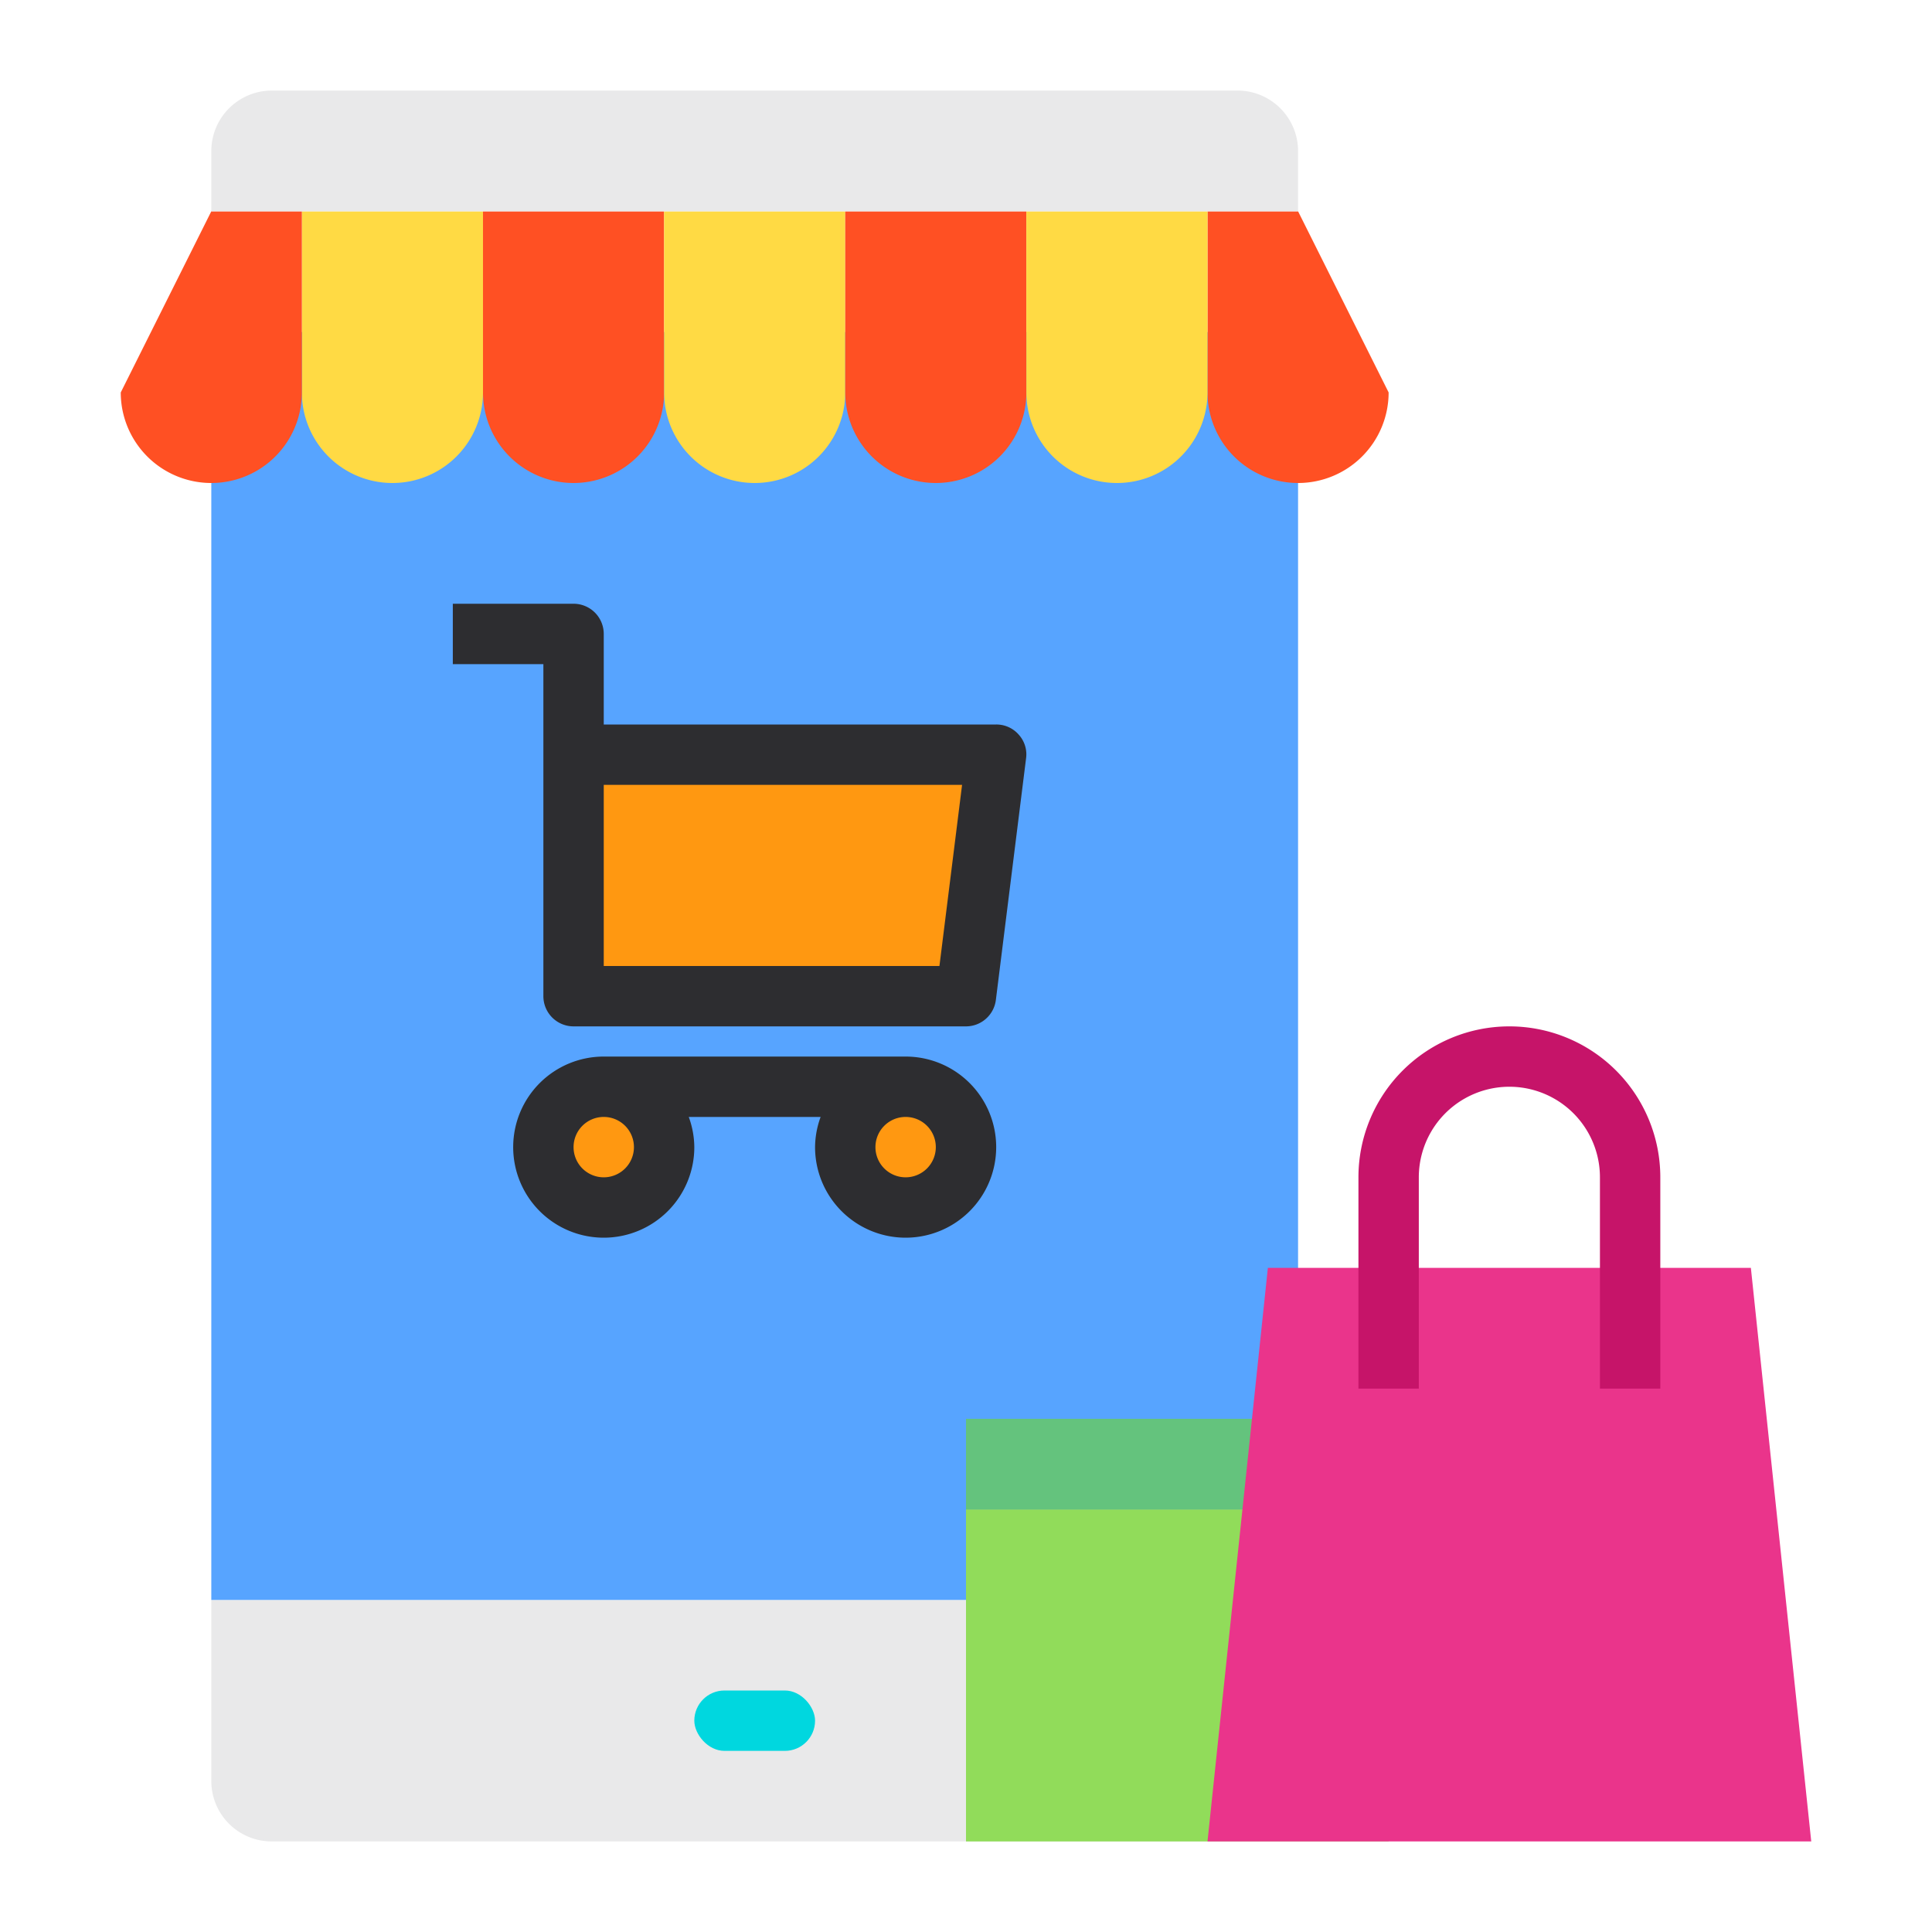 <svg height="512" viewBox="0 0 64 64" width="512" xmlns="http://www.w3.org/2000/svg"><g id="mobile-screen-shop-store-package"><path d="m7 53h36a0 0 0 0 1 0 0v6a2 2 0 0 1 -2 2h-32a2 2 0 0 1 -2-2v-6a0 0 0 0 1 0 0z" fill="#e9e9ea"/><path d="m7 11h36v42h-36z" fill="#57a4ff"/><path d="m32 50h14v11h-14z" fill="#91dc5a"/><path d="m32 47h14v3h-14z" fill="#64c37d"/><path d="m60 61h-20l2-19h16z" fill="#ea348b"/><g fill="#ff9811"><circle cx="20" cy="38" r="2"/><circle cx="30" cy="38" r="2"/><path d="m33 25-1 8h-13v-7.92-.08z"/></g><path d="m22 7v6a3 3 0 0 1 -6 0v-6z" fill="#ff5023"/><path d="m16 7v6a3 3 0 0 1 -6 0v-6z" fill="#ffda44"/><path d="m28 7v6a3 3 0 0 1 -6 0v-6z" fill="#ffda44"/><path d="m10 7v6a3 3 0 0 1 -6 0l3-6z" fill="#ff5023"/><path d="m34 7v6a3 3 0 0 1 -6 0v-6z" fill="#ff5023"/><path d="m43 16a3 3 0 0 1 -3-3v-6h3l3 6a3 3 0 0 1 -3 3z" fill="#ff5023"/><path d="m40 7v6a3 3 0 0 1 -6 0v-6z" fill="#ffda44"/><path d="m43 5v2h-36v-2a2.006 2.006 0 0 1 2-2h32a2.006 2.006 0 0 1 2 2z" fill="#e9e9ea"/><rect fill="#00d7df" height="2" rx="1" width="4" x="23" y="56"/><path d="m30 35h-10a3 3 0 1 0 3 3 2.966 2.966 0 0 0 -.184-1h4.368a2.966 2.966 0 0 0 -.184 1 3 3 0 1 0 3-3zm-9 3a1 1 0 1 1 -1-1 1 1 0 0 1 1 1zm9 1a1 1 0 1 1 1-1 1 1 0 0 1 -1 1z" fill="#2d2d30"/><path d="m33.75 24.34a.981.981 0 0 0 -.75-.34h-13v-3a1 1 0 0 0 -1-1h-4v2h3v11a1 1 0 0 0 1 1h13a1 1 0 0 0 .99-.88l1-8a.968.968 0 0 0 -.24-.78zm-2.63 7.66h-11.12v-6h11.87z" fill="#2d2d30"/><path d="m55 46h-2v-7a3 3 0 0 0 -6 0v7h-2v-7a5 5 0 0 1 10 0z" fill="#c61469"/></g></svg>